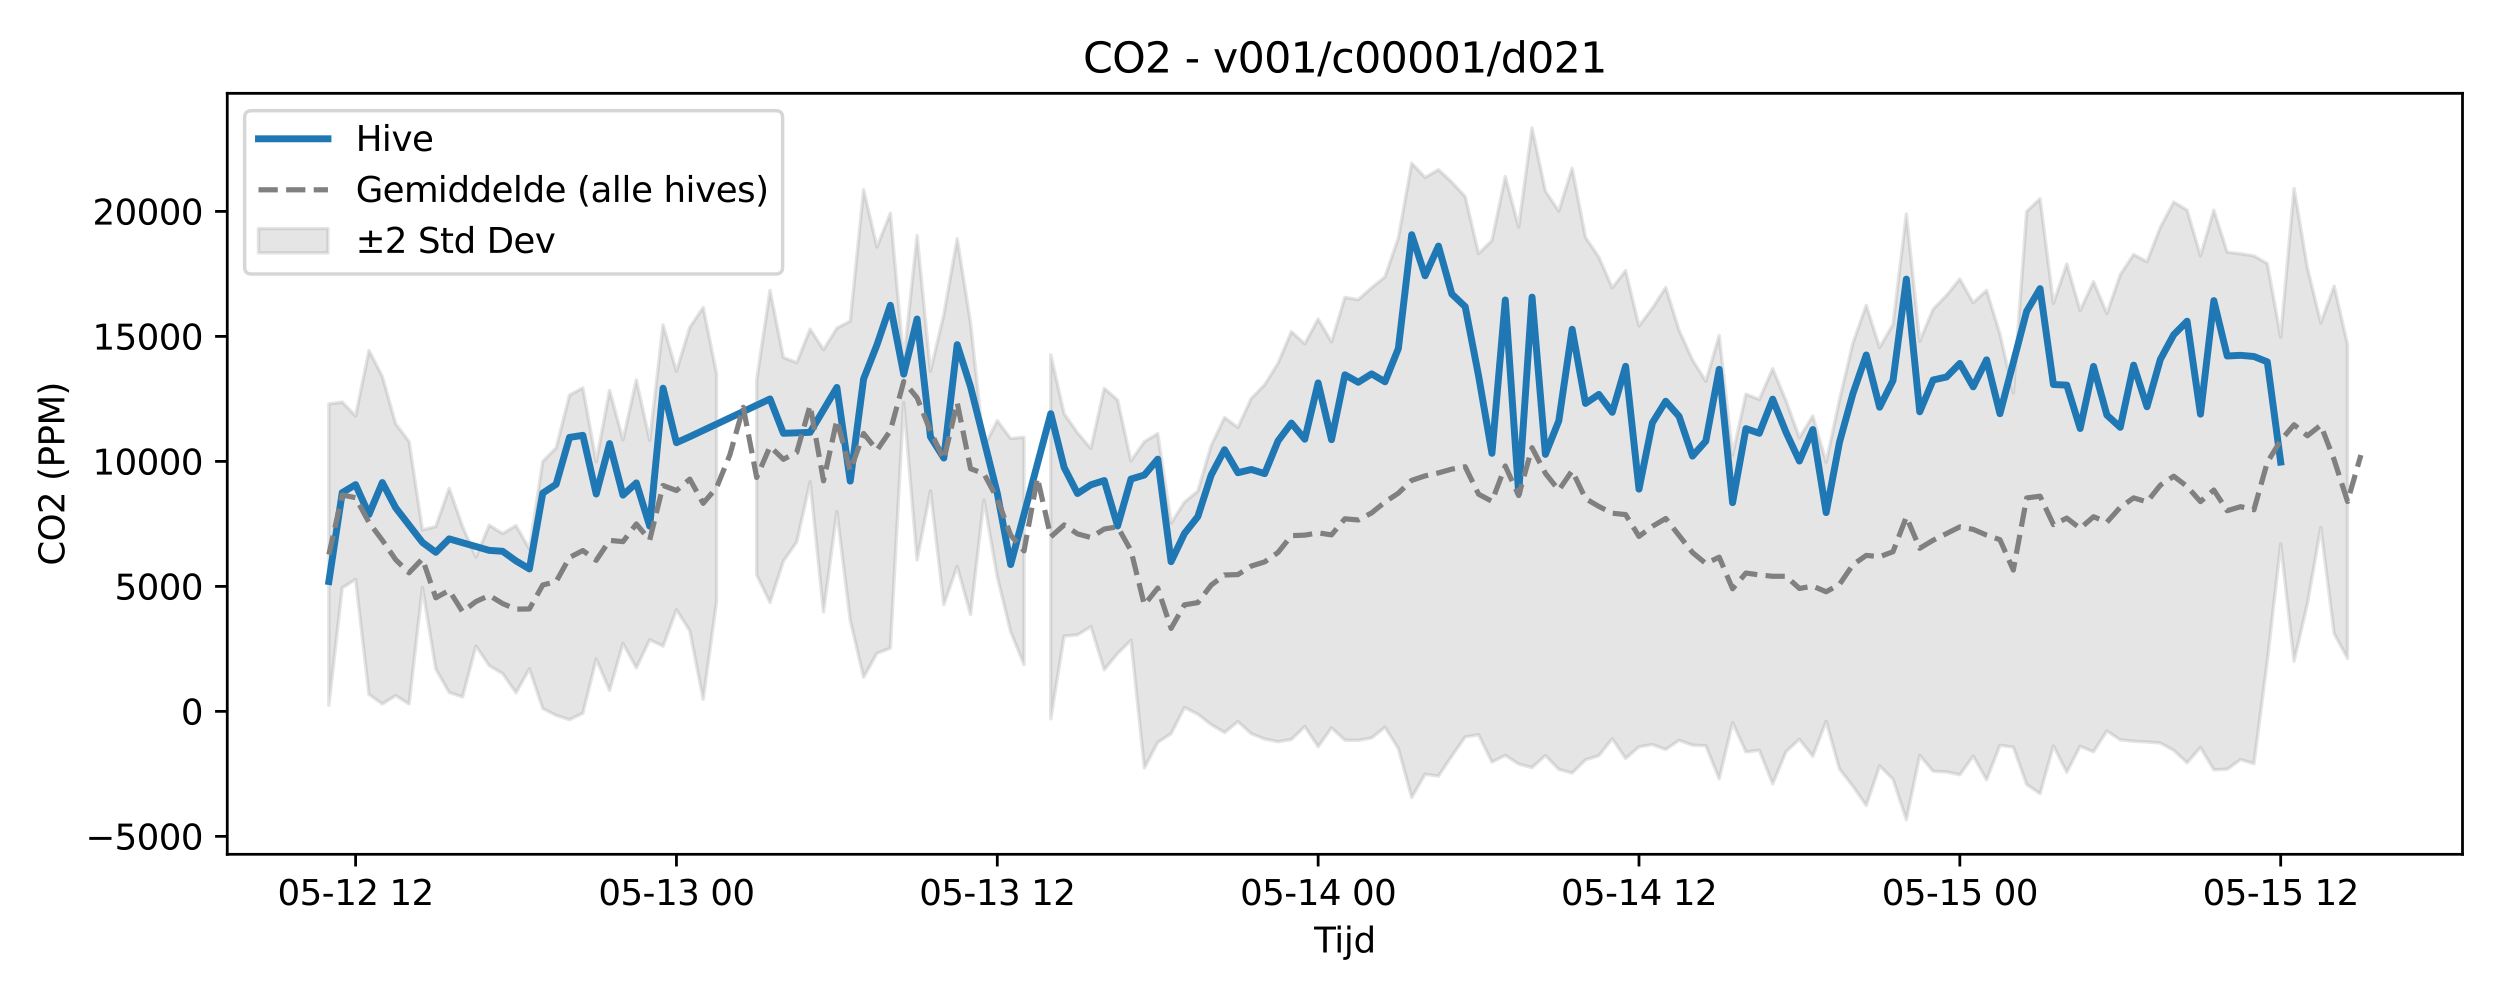 <?xml version="1.0" encoding="utf-8" standalone="no"?>
<!DOCTYPE svg PUBLIC "-//W3C//DTD SVG 1.1//EN"
  "http://www.w3.org/Graphics/SVG/1.1/DTD/svg11.dtd">
<svg xmlns:xlink="http://www.w3.org/1999/xlink" width="720pt" height="288pt" viewBox="0 0 720 288" xmlns="http://www.w3.org/2000/svg" version="1.1">
 <defs>
  <style type="text/css">*{stroke-linejoin: round; stroke-linecap: butt}</style>
 </defs>
 <g id="figure_1">
  <g id="patch_1">
   <path d="M 0 288 
L 720 288 
L 720 0 
L 0 0 
z
" style="fill: #ffffff"/>
  </g>
  <g id="axes_1">
   <g id="patch_2">
    <path d="M 65.45 246.04 
L 709.2 246.04 
L 709.2 26.88 
L 65.45 26.88 
z
" style="fill: #ffffff"/>
   </g>
   <g id="FillBetweenPolyCollection_1">
    <path d="M 94.711 116.318 
L 94.711 203.125 
L 98.562 169.33 
L 102.412 166.849 
L 106.262 199.98 
L 110.112 202.741 
L 113.962 200.347 
L 117.812 202.748 
L 121.663 169.252 
L 125.513 192.684 
L 129.363 199.421 
L 133.213 200.731 
L 137.063 186.057 
L 140.914 191.731 
L 144.764 194.005 
L 148.614 199.512 
L 152.464 192.628 
L 156.314 204.054 
L 160.164 206.027 
L 164.015 207.275 
L 167.865 205.402 
L 171.715 189.806 
L 175.565 198.836 
L 179.415 185.295 
L 183.265 192.362 
L 187.116 184.247 
L 190.966 186.095 
L 194.816 175.611 
L 198.666 181.695 
L 202.516 201.39 
L 206.367 173.303 
L 206.367 107.586 
L 206.367 107.586 
L 202.516 88.534 
L 198.666 94.281 
L 194.816 106.928 
L 190.966 93.55 
L 187.116 126.811 
L 183.265 109.435 
L 179.415 126.682 
L 175.565 112.42 
L 171.715 132.943 
L 167.865 111.709 
L 164.015 113.82 
L 160.164 128.997 
L 156.314 132.876 
L 152.464 158.117 
L 148.614 151.372 
L 144.764 153.663 
L 140.914 151.24 
L 137.063 160.437 
L 133.213 151.615 
L 129.363 140.646 
L 125.513 151.64 
L 121.663 152.632 
L 117.812 127.171 
L 113.962 122.059 
L 110.112 108.428 
L 106.262 100.935 
L 102.412 119.796 
L 98.562 115.808 
L 94.711 116.318 
z
" clip-path="url(#p3ff5660e3e)" style="fill: #808080; fill-opacity: 0.2; stroke: #808080; stroke-opacity: 0.2"/>
    <path d="M 217.917 109.461 
L 217.917 165.546 
L 221.767 173.503 
L 225.617 161.614 
L 229.468 156.073 
L 233.318 138.718 
L 237.168 176.245 
L 241.018 147.374 
L 244.868 178.638 
L 248.719 195.065 
L 252.569 188.152 
L 256.419 186.663 
L 260.269 115.908 
L 264.119 161.241 
L 267.969 141.38 
L 271.82 174.123 
L 275.67 163.123 
L 279.52 176.995 
L 283.37 143.99 
L 287.22 166.127 
L 291.071 181.931 
L 294.921 191.411 
L 294.921 125.903 
L 294.921 125.903 
L 291.071 126.303 
L 287.22 121.141 
L 283.37 128.833 
L 279.52 92.98 
L 275.67 68.763 
L 271.82 90.578 
L 267.969 106.904 
L 264.119 67.858 
L 260.269 103.854 
L 256.419 61.415 
L 252.569 71.136 
L 248.719 54.627 
L 244.868 92.484 
L 241.018 94.506 
L 237.168 100.713 
L 233.318 94.772 
L 229.468 104.44 
L 225.617 102.954 
L 221.767 83.65 
L 217.917 109.461 
z
" clip-path="url(#p3ff5660e3e)" style="fill: #808080; fill-opacity: 0.2; stroke: #808080; stroke-opacity: 0.2"/>
    <path d="M 302.621 102.219 
L 302.621 207.023 
L 306.471 183.204 
L 310.321 182.852 
L 314.172 180.463 
L 318.022 192.879 
L 321.872 188.224 
L 325.722 184.398 
L 329.572 221.164 
L 333.422 213.826 
L 337.273 211.301 
L 341.123 203.767 
L 344.973 205.689 
L 348.823 208.696 
L 352.673 210.972 
L 356.524 207.827 
L 360.374 211.308 
L 364.224 212.835 
L 368.074 213.609 
L 371.924 212.984 
L 375.774 209.233 
L 379.625 215.041 
L 383.475 209.633 
L 387.325 213.176 
L 391.175 213.221 
L 395.025 212.534 
L 398.876 209.448 
L 402.726 215.559 
L 406.576 229.695 
L 410.426 222.972 
L 414.276 223.527 
L 418.126 217.754 
L 421.977 212.237 
L 425.827 211.612 
L 429.677 219.481 
L 433.527 217.536 
L 437.377 220.056 
L 441.228 221.06 
L 445.078 217.61 
L 448.928 221.572 
L 452.778 222.626 
L 456.628 218.836 
L 460.478 217.633 
L 464.329 212.762 
L 468.179 218.446 
L 472.029 215.09 
L 475.879 214.425 
L 479.729 215.855 
L 483.579 213.205 
L 487.43 214.606 
L 491.28 214.784 
L 495.13 224.287 
L 498.98 208.09 
L 502.83 216.559 
L 506.681 216.081 
L 510.531 225.74 
L 514.381 216.499 
L 518.231 212.912 
L 522.081 217.807 
L 525.931 207.749 
L 529.782 221.482 
L 533.632 226.447 
L 537.482 231.969 
L 541.332 220.585 
L 545.182 224.391 
L 549.033 236.078 
L 552.883 217.558 
L 556.733 222.11 
L 560.583 222.307 
L 564.433 223.127 
L 568.283 217.759 
L 572.134 224.582 
L 575.984 214.659 
L 579.834 215.178 
L 583.684 225.913 
L 587.534 228.577 
L 591.385 214.833 
L 595.235 222.397 
L 599.085 214.933 
L 602.935 216.521 
L 606.785 210.521 
L 610.635 213.077 
L 614.486 213.487 
L 618.336 213.691 
L 622.186 213.994 
L 626.036 216.105 
L 629.886 219.675 
L 633.736 215.271 
L 637.587 221.71 
L 641.437 221.529 
L 645.287 218.768 
L 649.137 219.912 
L 652.987 190.343 
L 656.838 156.671 
L 660.688 190.405 
L 664.538 173.826 
L 668.388 151.899 
L 672.238 182.507 
L 676.088 189.585 
L 676.088 99.242 
L 676.088 99.242 
L 672.238 82.39 
L 668.388 93 
L 664.538 77.164 
L 660.688 54.247 
L 656.838 97.062 
L 652.987 75.907 
L 649.137 73.7 
L 645.287 73.085 
L 641.437 72.627 
L 637.587 60.544 
L 633.736 73.666 
L 629.886 60.516 
L 626.036 58.194 
L 622.186 65.452 
L 618.336 75.382 
L 614.486 73.302 
L 610.635 79.127 
L 606.785 90.291 
L 602.935 81.108 
L 599.085 89.418 
L 595.235 76.034 
L 591.385 87.334 
L 587.534 57.232 
L 583.684 60.918 
L 579.834 113.185 
L 575.984 96.201 
L 572.134 83.64 
L 568.283 87.168 
L 564.433 80.361 
L 560.583 85.092 
L 556.733 89.075 
L 552.883 98.253 
L 549.033 61.62 
L 545.182 93.395 
L 541.332 100.098 
L 537.482 87.936 
L 533.632 98.835 
L 529.782 115.124 
L 525.931 133.102 
L 522.081 119.783 
L 518.231 126.046 
L 514.381 115.412 
L 510.531 106.196 
L 506.681 115.068 
L 502.83 113.517 
L 498.98 131.04 
L 495.13 96.647 
L 491.28 109.792 
L 487.43 103.627 
L 483.579 95.118 
L 479.729 82.806 
L 475.879 88.748 
L 472.029 93.868 
L 468.179 77.949 
L 464.329 82.862 
L 460.478 74.079 
L 456.628 68.357 
L 452.778 48.464 
L 448.928 60.795 
L 445.078 55.038 
L 441.228 36.842 
L 437.377 65.377 
L 433.527 50.875 
L 429.677 69.27 
L 425.827 73.036 
L 421.977 56.613 
L 418.126 52.463 
L 414.276 48.865 
L 410.426 51.121 
L 406.576 46.988 
L 402.726 68.5 
L 398.876 79.722 
L 395.025 82.885 
L 391.175 86.291 
L 387.325 85.648 
L 383.475 98.451 
L 379.625 91.886 
L 375.774 99.013 
L 371.924 95.535 
L 368.074 104.604 
L 364.224 110.815 
L 360.374 114.733 
L 356.524 123.123 
L 352.673 120.238 
L 348.823 128.317 
L 344.973 141.414 
L 341.123 144.621 
L 337.273 150.638 
L 333.422 124.887 
L 329.572 127.215 
L 325.722 132.758 
L 321.872 115.201 
L 318.022 111.835 
L 314.172 129.147 
L 310.321 124.659 
L 306.471 119.149 
L 302.621 102.219 
z
" clip-path="url(#p3ff5660e3e)" style="fill: #808080; fill-opacity: 0.2; stroke: #808080; stroke-opacity: 0.2"/>
   </g>
   <g id="matplotlib.axis_1">
    <g id="xtick_1">
     <g id="line2d_1">
      <defs>
       <path id="m31b2a54eac" d="M 0 0 
L 0 3.5 
" style="stroke: #000000; stroke-width: 0.8"/>
      </defs>
      <g>
       <use xlink:href="#m31b2a54eac" x="102.412" y="246.04" style="stroke: #000000; stroke-width: 0.8"/>
      </g>
     </g>
     <g id="text_1">
      <!-- 05-12 12 -->
      <g transform="translate(79.931 260.638) scale(0.1 -0.1)">
       <defs>
        <path id="DejaVuSans-30" d="M 2034 4250 
Q 1547 4250 1301 3770 
Q 1056 3291 1056 2328 
Q 1056 1369 1301 889 
Q 1547 409 2034 409 
Q 2525 409 2770 889 
Q 3016 1369 3016 2328 
Q 3016 3291 2770 3770 
Q 2525 4250 2034 4250 
z
M 2034 4750 
Q 2819 4750 3233 4129 
Q 3647 3509 3647 2328 
Q 3647 1150 3233 529 
Q 2819 -91 2034 -91 
Q 1250 -91 836 529 
Q 422 1150 422 2328 
Q 422 3509 836 4129 
Q 1250 4750 2034 4750 
z
" transform="scale(0.016)"/>
        <path id="DejaVuSans-35" d="M 691 4666 
L 3169 4666 
L 3169 4134 
L 1269 4134 
L 1269 2991 
Q 1406 3038 1543 3061 
Q 1681 3084 1819 3084 
Q 2600 3084 3056 2656 
Q 3513 2228 3513 1497 
Q 3513 744 3044 326 
Q 2575 -91 1722 -91 
Q 1428 -91 1123 -41 
Q 819 9 494 109 
L 494 744 
Q 775 591 1075 516 
Q 1375 441 1709 441 
Q 2250 441 2565 725 
Q 2881 1009 2881 1497 
Q 2881 1984 2565 2268 
Q 2250 2553 1709 2553 
Q 1456 2553 1204 2497 
Q 953 2441 691 2322 
L 691 4666 
z
" transform="scale(0.016)"/>
        <path id="DejaVuSans-2d" d="M 313 2009 
L 1997 2009 
L 1997 1497 
L 313 1497 
L 313 2009 
z
" transform="scale(0.016)"/>
        <path id="DejaVuSans-31" d="M 794 531 
L 1825 531 
L 1825 4091 
L 703 3866 
L 703 4441 
L 1819 4666 
L 2450 4666 
L 2450 531 
L 3481 531 
L 3481 0 
L 794 0 
L 794 531 
z
" transform="scale(0.016)"/>
        <path id="DejaVuSans-32" d="M 1228 531 
L 3431 531 
L 3431 0 
L 469 0 
L 469 531 
Q 828 903 1448 1529 
Q 2069 2156 2228 2338 
Q 2531 2678 2651 2914 
Q 2772 3150 2772 3378 
Q 2772 3750 2511 3984 
Q 2250 4219 1831 4219 
Q 1534 4219 1204 4116 
Q 875 4013 500 3803 
L 500 4441 
Q 881 4594 1212 4672 
Q 1544 4750 1819 4750 
Q 2544 4750 2975 4387 
Q 3406 4025 3406 3419 
Q 3406 3131 3298 2873 
Q 3191 2616 2906 2266 
Q 2828 2175 2409 1742 
Q 1991 1309 1228 531 
z
" transform="scale(0.016)"/>
        <path id="DejaVuSans-20" transform="scale(0.016)"/>
       </defs>
       <use xlink:href="#DejaVuSans-30"/>
       <use xlink:href="#DejaVuSans-35" transform="translate(63.623 0)"/>
       <use xlink:href="#DejaVuSans-2d" transform="translate(127.246 0)"/>
       <use xlink:href="#DejaVuSans-31" transform="translate(163.33 0)"/>
       <use xlink:href="#DejaVuSans-32" transform="translate(226.953 0)"/>
       <use xlink:href="#DejaVuSans-20" transform="translate(290.576 0)"/>
       <use xlink:href="#DejaVuSans-31" transform="translate(322.363 0)"/>
       <use xlink:href="#DejaVuSans-32" transform="translate(385.986 0)"/>
      </g>
     </g>
    </g>
    <g id="xtick_2">
     <g id="line2d_2">
      <g>
       <use xlink:href="#m31b2a54eac" x="194.816" y="246.04" style="stroke: #000000; stroke-width: 0.8"/>
      </g>
     </g>
     <g id="text_2">
      <!-- 05-13 00 -->
      <g transform="translate(172.336 260.638) scale(0.1 -0.1)">
       <defs>
        <path id="DejaVuSans-33" d="M 2597 2516 
Q 3050 2419 3304 2112 
Q 3559 1806 3559 1356 
Q 3559 666 3084 287 
Q 2609 -91 1734 -91 
Q 1441 -91 1130 -33 
Q 819 25 488 141 
L 488 750 
Q 750 597 1062 519 
Q 1375 441 1716 441 
Q 2309 441 2620 675 
Q 2931 909 2931 1356 
Q 2931 1769 2642 2001 
Q 2353 2234 1838 2234 
L 1294 2234 
L 1294 2753 
L 1863 2753 
Q 2328 2753 2575 2939 
Q 2822 3125 2822 3475 
Q 2822 3834 2567 4026 
Q 2313 4219 1838 4219 
Q 1578 4219 1281 4162 
Q 984 4106 628 3988 
L 628 4550 
Q 988 4650 1302 4700 
Q 1616 4750 1894 4750 
Q 2613 4750 3031 4423 
Q 3450 4097 3450 3541 
Q 3450 3153 3228 2886 
Q 3006 2619 2597 2516 
z
" transform="scale(0.016)"/>
       </defs>
       <use xlink:href="#DejaVuSans-30"/>
       <use xlink:href="#DejaVuSans-35" transform="translate(63.623 0)"/>
       <use xlink:href="#DejaVuSans-2d" transform="translate(127.246 0)"/>
       <use xlink:href="#DejaVuSans-31" transform="translate(163.33 0)"/>
       <use xlink:href="#DejaVuSans-33" transform="translate(226.953 0)"/>
       <use xlink:href="#DejaVuSans-20" transform="translate(290.576 0)"/>
       <use xlink:href="#DejaVuSans-30" transform="translate(322.363 0)"/>
       <use xlink:href="#DejaVuSans-30" transform="translate(385.986 0)"/>
      </g>
     </g>
    </g>
    <g id="xtick_3">
     <g id="line2d_3">
      <g>
       <use xlink:href="#m31b2a54eac" x="287.22" y="246.04" style="stroke: #000000; stroke-width: 0.8"/>
      </g>
     </g>
     <g id="text_3">
      <!-- 05-13 12 -->
      <g transform="translate(264.74 260.638) scale(0.1 -0.1)">
       <use xlink:href="#DejaVuSans-30"/>
       <use xlink:href="#DejaVuSans-35" transform="translate(63.623 0)"/>
       <use xlink:href="#DejaVuSans-2d" transform="translate(127.246 0)"/>
       <use xlink:href="#DejaVuSans-31" transform="translate(163.33 0)"/>
       <use xlink:href="#DejaVuSans-33" transform="translate(226.953 0)"/>
       <use xlink:href="#DejaVuSans-20" transform="translate(290.576 0)"/>
       <use xlink:href="#DejaVuSans-31" transform="translate(322.363 0)"/>
       <use xlink:href="#DejaVuSans-32" transform="translate(385.986 0)"/>
      </g>
     </g>
    </g>
    <g id="xtick_4">
     <g id="line2d_4">
      <g>
       <use xlink:href="#m31b2a54eac" x="379.625" y="246.04" style="stroke: #000000; stroke-width: 0.8"/>
      </g>
     </g>
     <g id="text_4">
      <!-- 05-14 00 -->
      <g transform="translate(357.144 260.638) scale(0.1 -0.1)">
       <defs>
        <path id="DejaVuSans-34" d="M 2419 4116 
L 825 1625 
L 2419 1625 
L 2419 4116 
z
M 2253 4666 
L 3047 4666 
L 3047 1625 
L 3713 1625 
L 3713 1100 
L 3047 1100 
L 3047 0 
L 2419 0 
L 2419 1100 
L 313 1100 
L 313 1709 
L 2253 4666 
z
" transform="scale(0.016)"/>
       </defs>
       <use xlink:href="#DejaVuSans-30"/>
       <use xlink:href="#DejaVuSans-35" transform="translate(63.623 0)"/>
       <use xlink:href="#DejaVuSans-2d" transform="translate(127.246 0)"/>
       <use xlink:href="#DejaVuSans-31" transform="translate(163.33 0)"/>
       <use xlink:href="#DejaVuSans-34" transform="translate(226.953 0)"/>
       <use xlink:href="#DejaVuSans-20" transform="translate(290.576 0)"/>
       <use xlink:href="#DejaVuSans-30" transform="translate(322.363 0)"/>
       <use xlink:href="#DejaVuSans-30" transform="translate(385.986 0)"/>
      </g>
     </g>
    </g>
    <g id="xtick_5">
     <g id="line2d_5">
      <g>
       <use xlink:href="#m31b2a54eac" x="472.029" y="246.04" style="stroke: #000000; stroke-width: 0.8"/>
      </g>
     </g>
     <g id="text_5">
      <!-- 05-14 12 -->
      <g transform="translate(449.548 260.638) scale(0.1 -0.1)">
       <use xlink:href="#DejaVuSans-30"/>
       <use xlink:href="#DejaVuSans-35" transform="translate(63.623 0)"/>
       <use xlink:href="#DejaVuSans-2d" transform="translate(127.246 0)"/>
       <use xlink:href="#DejaVuSans-31" transform="translate(163.33 0)"/>
       <use xlink:href="#DejaVuSans-34" transform="translate(226.953 0)"/>
       <use xlink:href="#DejaVuSans-20" transform="translate(290.576 0)"/>
       <use xlink:href="#DejaVuSans-31" transform="translate(322.363 0)"/>
       <use xlink:href="#DejaVuSans-32" transform="translate(385.986 0)"/>
      </g>
     </g>
    </g>
    <g id="xtick_6">
     <g id="line2d_6">
      <g>
       <use xlink:href="#m31b2a54eac" x="564.433" y="246.04" style="stroke: #000000; stroke-width: 0.8"/>
      </g>
     </g>
     <g id="text_6">
      <!-- 05-15 00 -->
      <g transform="translate(541.953 260.638) scale(0.1 -0.1)">
       <use xlink:href="#DejaVuSans-30"/>
       <use xlink:href="#DejaVuSans-35" transform="translate(63.623 0)"/>
       <use xlink:href="#DejaVuSans-2d" transform="translate(127.246 0)"/>
       <use xlink:href="#DejaVuSans-31" transform="translate(163.33 0)"/>
       <use xlink:href="#DejaVuSans-35" transform="translate(226.953 0)"/>
       <use xlink:href="#DejaVuSans-20" transform="translate(290.576 0)"/>
       <use xlink:href="#DejaVuSans-30" transform="translate(322.363 0)"/>
       <use xlink:href="#DejaVuSans-30" transform="translate(385.986 0)"/>
      </g>
     </g>
    </g>
    <g id="xtick_7">
     <g id="line2d_7">
      <g>
       <use xlink:href="#m31b2a54eac" x="656.838" y="246.04" style="stroke: #000000; stroke-width: 0.8"/>
      </g>
     </g>
     <g id="text_7">
      <!-- 05-15 12 -->
      <g transform="translate(634.357 260.638) scale(0.1 -0.1)">
       <use xlink:href="#DejaVuSans-30"/>
       <use xlink:href="#DejaVuSans-35" transform="translate(63.623 0)"/>
       <use xlink:href="#DejaVuSans-2d" transform="translate(127.246 0)"/>
       <use xlink:href="#DejaVuSans-31" transform="translate(163.33 0)"/>
       <use xlink:href="#DejaVuSans-35" transform="translate(226.953 0)"/>
       <use xlink:href="#DejaVuSans-20" transform="translate(290.576 0)"/>
       <use xlink:href="#DejaVuSans-31" transform="translate(322.363 0)"/>
       <use xlink:href="#DejaVuSans-32" transform="translate(385.986 0)"/>
      </g>
     </g>
    </g>
    <g id="text_8">
     <!-- Tijd -->
     <g transform="translate(378.475 274.317) scale(0.1 -0.1)">
      <defs>
       <path id="DejaVuSans-54" d="M -19 4666 
L 3928 4666 
L 3928 4134 
L 2272 4134 
L 2272 0 
L 1638 0 
L 1638 4134 
L -19 4134 
L -19 4666 
z
" transform="scale(0.016)"/>
       <path id="DejaVuSans-69" d="M 603 3500 
L 1178 3500 
L 1178 0 
L 603 0 
L 603 3500 
z
M 603 4863 
L 1178 4863 
L 1178 4134 
L 603 4134 
L 603 4863 
z
" transform="scale(0.016)"/>
       <path id="DejaVuSans-6a" d="M 603 3500 
L 1178 3500 
L 1178 -63 
Q 1178 -731 923 -1031 
Q 669 -1331 103 -1331 
L -116 -1331 
L -116 -844 
L 38 -844 
Q 366 -844 484 -692 
Q 603 -541 603 -63 
L 603 3500 
z
M 603 4863 
L 1178 4863 
L 1178 4134 
L 603 4134 
L 603 4863 
z
" transform="scale(0.016)"/>
       <path id="DejaVuSans-64" d="M 2906 2969 
L 2906 4863 
L 3481 4863 
L 3481 0 
L 2906 0 
L 2906 525 
Q 2725 213 2448 61 
Q 2172 -91 1784 -91 
Q 1150 -91 751 415 
Q 353 922 353 1747 
Q 353 2572 751 3078 
Q 1150 3584 1784 3584 
Q 2172 3584 2448 3432 
Q 2725 3281 2906 2969 
z
M 947 1747 
Q 947 1113 1208 752 
Q 1469 391 1925 391 
Q 2381 391 2643 752 
Q 2906 1113 2906 1747 
Q 2906 2381 2643 2742 
Q 2381 3103 1925 3103 
Q 1469 3103 1208 2742 
Q 947 2381 947 1747 
z
" transform="scale(0.016)"/>
      </defs>
      <use xlink:href="#DejaVuSans-54"/>
      <use xlink:href="#DejaVuSans-69" transform="translate(57.959 0)"/>
      <use xlink:href="#DejaVuSans-6a" transform="translate(85.742 0)"/>
      <use xlink:href="#DejaVuSans-64" transform="translate(113.525 0)"/>
     </g>
    </g>
   </g>
   <g id="matplotlib.axis_2">
    <g id="ytick_1">
     <g id="line2d_8">
      <defs>
       <path id="med8964cda9" d="M 0 0 
L -3.5 0 
" style="stroke: #000000; stroke-width: 0.8"/>
      </defs>
      <g>
       <use xlink:href="#med8964cda9" x="65.45" y="240.872" style="stroke: #000000; stroke-width: 0.8"/>
      </g>
     </g>
     <g id="text_9">
      <!-- −5000 -->
      <g transform="translate(24.62 244.671) scale(0.1 -0.1)">
       <defs>
        <path id="DejaVuSans-2212" d="M 678 2272 
L 4684 2272 
L 4684 1741 
L 678 1741 
L 678 2272 
z
" transform="scale(0.016)"/>
       </defs>
       <use xlink:href="#DejaVuSans-2212"/>
       <use xlink:href="#DejaVuSans-35" transform="translate(83.789 0)"/>
       <use xlink:href="#DejaVuSans-30" transform="translate(147.412 0)"/>
       <use xlink:href="#DejaVuSans-30" transform="translate(211.035 0)"/>
       <use xlink:href="#DejaVuSans-30" transform="translate(274.658 0)"/>
      </g>
     </g>
    </g>
    <g id="ytick_2">
     <g id="line2d_9">
      <g>
       <use xlink:href="#med8964cda9" x="65.45" y="204.876" style="stroke: #000000; stroke-width: 0.8"/>
      </g>
     </g>
     <g id="text_10">
      <!-- 0 -->
      <g transform="translate(52.087 208.675) scale(0.1 -0.1)">
       <use xlink:href="#DejaVuSans-30"/>
      </g>
     </g>
    </g>
    <g id="ytick_3">
     <g id="line2d_10">
      <g>
       <use xlink:href="#med8964cda9" x="65.45" y="168.879" style="stroke: #000000; stroke-width: 0.8"/>
      </g>
     </g>
     <g id="text_11">
      <!-- 5000 -->
      <g transform="translate(33 172.678) scale(0.1 -0.1)">
       <use xlink:href="#DejaVuSans-35"/>
       <use xlink:href="#DejaVuSans-30" transform="translate(63.623 0)"/>
       <use xlink:href="#DejaVuSans-30" transform="translate(127.246 0)"/>
       <use xlink:href="#DejaVuSans-30" transform="translate(190.869 0)"/>
      </g>
     </g>
    </g>
    <g id="ytick_4">
     <g id="line2d_11">
      <g>
       <use xlink:href="#med8964cda9" x="65.45" y="132.883" style="stroke: #000000; stroke-width: 0.8"/>
      </g>
     </g>
     <g id="text_12">
      <!-- 10000 -->
      <g transform="translate(26.637 136.682) scale(0.1 -0.1)">
       <use xlink:href="#DejaVuSans-31"/>
       <use xlink:href="#DejaVuSans-30" transform="translate(63.623 0)"/>
       <use xlink:href="#DejaVuSans-30" transform="translate(127.246 0)"/>
       <use xlink:href="#DejaVuSans-30" transform="translate(190.869 0)"/>
       <use xlink:href="#DejaVuSans-30" transform="translate(254.492 0)"/>
      </g>
     </g>
    </g>
    <g id="ytick_5">
     <g id="line2d_12">
      <g>
       <use xlink:href="#med8964cda9" x="65.45" y="96.886" style="stroke: #000000; stroke-width: 0.8"/>
      </g>
     </g>
     <g id="text_13">
      <!-- 15000 -->
      <g transform="translate(26.637 100.685) scale(0.1 -0.1)">
       <use xlink:href="#DejaVuSans-31"/>
       <use xlink:href="#DejaVuSans-35" transform="translate(63.623 0)"/>
       <use xlink:href="#DejaVuSans-30" transform="translate(127.246 0)"/>
       <use xlink:href="#DejaVuSans-30" transform="translate(190.869 0)"/>
       <use xlink:href="#DejaVuSans-30" transform="translate(254.492 0)"/>
      </g>
     </g>
    </g>
    <g id="ytick_6">
     <g id="line2d_13">
      <g>
       <use xlink:href="#med8964cda9" x="65.45" y="60.89" style="stroke: #000000; stroke-width: 0.8"/>
      </g>
     </g>
     <g id="text_14">
      <!-- 20000 -->
      <g transform="translate(26.637 64.689) scale(0.1 -0.1)">
       <use xlink:href="#DejaVuSans-32"/>
       <use xlink:href="#DejaVuSans-30" transform="translate(63.623 0)"/>
       <use xlink:href="#DejaVuSans-30" transform="translate(127.246 0)"/>
       <use xlink:href="#DejaVuSans-30" transform="translate(190.869 0)"/>
       <use xlink:href="#DejaVuSans-30" transform="translate(254.492 0)"/>
      </g>
     </g>
    </g>
    <g id="text_15">
     <!-- CO2 (PPM) -->
     <g transform="translate(18.541 162.903) rotate(-90) scale(0.1 -0.1)">
      <defs>
       <path id="DejaVuSans-43" d="M 4122 4306 
L 4122 3641 
Q 3803 3938 3442 4084 
Q 3081 4231 2675 4231 
Q 1875 4231 1450 3742 
Q 1025 3253 1025 2328 
Q 1025 1406 1450 917 
Q 1875 428 2675 428 
Q 3081 428 3442 575 
Q 3803 722 4122 1019 
L 4122 359 
Q 3791 134 3420 21 
Q 3050 -91 2638 -91 
Q 1578 -91 968 557 
Q 359 1206 359 2328 
Q 359 3453 968 4101 
Q 1578 4750 2638 4750 
Q 3056 4750 3426 4639 
Q 3797 4528 4122 4306 
z
" transform="scale(0.016)"/>
       <path id="DejaVuSans-4f" d="M 2522 4238 
Q 1834 4238 1429 3725 
Q 1025 3213 1025 2328 
Q 1025 1447 1429 934 
Q 1834 422 2522 422 
Q 3209 422 3611 934 
Q 4013 1447 4013 2328 
Q 4013 3213 3611 3725 
Q 3209 4238 2522 4238 
z
M 2522 4750 
Q 3503 4750 4090 4092 
Q 4678 3434 4678 2328 
Q 4678 1225 4090 567 
Q 3503 -91 2522 -91 
Q 1538 -91 948 565 
Q 359 1222 359 2328 
Q 359 3434 948 4092 
Q 1538 4750 2522 4750 
z
" transform="scale(0.016)"/>
       <path id="DejaVuSans-28" d="M 1984 4856 
Q 1566 4138 1362 3434 
Q 1159 2731 1159 2009 
Q 1159 1288 1364 580 
Q 1569 -128 1984 -844 
L 1484 -844 
Q 1016 -109 783 600 
Q 550 1309 550 2009 
Q 550 2706 781 3412 
Q 1013 4119 1484 4856 
L 1984 4856 
z
" transform="scale(0.016)"/>
       <path id="DejaVuSans-50" d="M 1259 4147 
L 1259 2394 
L 2053 2394 
Q 2494 2394 2734 2622 
Q 2975 2850 2975 3272 
Q 2975 3691 2734 3919 
Q 2494 4147 2053 4147 
L 1259 4147 
z
M 628 4666 
L 2053 4666 
Q 2838 4666 3239 4311 
Q 3641 3956 3641 3272 
Q 3641 2581 3239 2228 
Q 2838 1875 2053 1875 
L 1259 1875 
L 1259 0 
L 628 0 
L 628 4666 
z
" transform="scale(0.016)"/>
       <path id="DejaVuSans-4d" d="M 628 4666 
L 1569 4666 
L 2759 1491 
L 3956 4666 
L 4897 4666 
L 4897 0 
L 4281 0 
L 4281 4097 
L 3078 897 
L 2444 897 
L 1241 4097 
L 1241 0 
L 628 0 
L 628 4666 
z
" transform="scale(0.016)"/>
       <path id="DejaVuSans-29" d="M 513 4856 
L 1013 4856 
Q 1481 4119 1714 3412 
Q 1947 2706 1947 2009 
Q 1947 1309 1714 600 
Q 1481 -109 1013 -844 
L 513 -844 
Q 928 -128 1133 580 
Q 1338 1288 1338 2009 
Q 1338 2731 1133 3434 
Q 928 4138 513 4856 
z
" transform="scale(0.016)"/>
      </defs>
      <use xlink:href="#DejaVuSans-43"/>
      <use xlink:href="#DejaVuSans-4f" transform="translate(69.824 0)"/>
      <use xlink:href="#DejaVuSans-32" transform="translate(148.535 0)"/>
      <use xlink:href="#DejaVuSans-20" transform="translate(212.158 0)"/>
      <use xlink:href="#DejaVuSans-28" transform="translate(243.945 0)"/>
      <use xlink:href="#DejaVuSans-50" transform="translate(282.959 0)"/>
      <use xlink:href="#DejaVuSans-50" transform="translate(343.262 0)"/>
      <use xlink:href="#DejaVuSans-4d" transform="translate(403.564 0)"/>
      <use xlink:href="#DejaVuSans-29" transform="translate(489.844 0)"/>
     </g>
    </g>
   </g>
   <g id="line2d_14">
    <path d="M 94.711 167.475 
L 98.562 141.882 
L 102.412 139.574 
L 106.262 148.167 
L 110.112 138.978 
L 113.962 146.252 
L 121.663 156.216 
L 125.513 159.055 
L 129.363 155.198 
L 140.914 158.512 
L 144.764 158.771 
L 148.614 161.548 
L 152.464 163.847 
L 156.314 142.019 
L 160.164 139.475 
L 164.015 125.971 
L 167.865 125.374 
L 171.715 142.268 
L 175.565 127.752 
L 179.415 142.597 
L 183.265 139.086 
L 187.116 151.514 
L 190.966 111.808 
L 194.816 127.488 
L 198.666 125.763 
L 221.767 114.904 
L 225.617 124.791 
L 233.318 124.514 
L 241.018 111.594 
L 244.868 138.556 
L 248.719 109.111 
L 252.569 99.294 
L 256.419 87.93 
L 260.269 107.75 
L 264.119 91.883 
L 267.969 125.791 
L 271.82 131.904 
L 275.67 99.262 
L 279.52 111.393 
L 287.22 142.076 
L 291.071 162.587 
L 302.621 119.15 
L 306.471 134.632 
L 310.321 142.129 
L 314.172 139.624 
L 318.022 138.397 
L 321.872 151.482 
L 325.722 137.965 
L 329.572 136.816 
L 333.422 132.24 
L 337.273 161.752 
L 341.123 153.653 
L 344.973 148.772 
L 348.823 136.816 
L 352.673 129.528 
L 356.524 136.144 
L 360.374 135.21 
L 364.224 136.398 
L 368.074 126.979 
L 371.924 121.841 
L 375.774 126.487 
L 379.625 110.284 
L 383.475 126.622 
L 387.325 107.942 
L 391.175 110.092 
L 395.025 107.68 
L 398.876 109.946 
L 402.726 100.359 
L 406.576 67.6 
L 410.426 79.417 
L 414.276 70.875 
L 418.126 84.669 
L 421.977 88.326 
L 425.827 108.23 
L 429.677 130.545 
L 433.527 86.402 
L 437.377 142.04 
L 441.228 85.576 
L 445.078 130.853 
L 448.928 121.223 
L 452.778 94.839 
L 456.628 116.183 
L 460.478 113.593 
L 464.329 118.743 
L 468.179 105.492 
L 472.029 140.867 
L 475.879 121.777 
L 479.729 115.559 
L 483.579 119.922 
L 487.43 131.354 
L 491.28 127.037 
L 495.13 106.364 
L 498.98 144.765 
L 502.83 123.447 
L 506.681 124.784 
L 510.531 114.96 
L 514.381 124.51 
L 518.231 132.775 
L 522.081 123.718 
L 525.931 147.617 
L 529.782 127.334 
L 533.632 113.38 
L 537.482 102.233 
L 541.332 117.277 
L 545.182 109.603 
L 549.033 80.395 
L 552.883 118.592 
L 556.733 109.437 
L 560.583 108.576 
L 564.433 104.666 
L 568.283 111.41 
L 572.134 103.63 
L 575.984 119.139 
L 583.684 89.629 
L 587.534 83.136 
L 591.385 110.74 
L 595.235 110.914 
L 599.085 123.405 
L 602.935 105.536 
L 606.785 119.538 
L 610.635 123.065 
L 614.486 105.165 
L 618.336 117.14 
L 622.186 103.495 
L 626.036 96.39 
L 629.886 92.514 
L 633.736 119.266 
L 637.587 86.584 
L 641.437 102.531 
L 645.287 102.331 
L 649.137 102.672 
L 652.987 104.218 
L 656.838 133.077 
L 656.838 133.077 
" clip-path="url(#p3ff5660e3e)" style="fill: none; stroke: #1f77b4; stroke-width: 2; stroke-linecap: square"/>
   </g>
   <g id="line2d_15">
    <path d="M 94.711 159.722 
L 98.562 142.569 
L 102.412 143.323 
L 106.262 150.457 
L 110.112 155.584 
L 113.962 161.203 
L 117.812 164.96 
L 121.663 160.942 
L 125.513 172.162 
L 129.363 170.033 
L 133.213 176.173 
L 137.063 173.247 
L 140.914 171.486 
L 144.764 173.834 
L 148.614 175.442 
L 152.464 175.372 
L 156.314 168.465 
L 160.164 167.512 
L 164.015 160.548 
L 167.865 158.555 
L 171.715 161.374 
L 175.565 155.628 
L 179.415 155.989 
L 183.265 150.898 
L 187.116 155.529 
L 190.966 139.823 
L 194.816 141.269 
L 198.666 137.988 
L 202.516 144.962 
L 206.367 140.444 
L 210.217 130.953 
L 214.067 117.313 
L 217.917 137.503 
L 221.767 128.577 
L 225.617 132.284 
L 229.468 130.256 
L 233.318 116.745 
L 237.168 138.479 
L 241.018 120.94 
L 244.868 135.561 
L 248.719 124.846 
L 252.569 129.644 
L 256.419 124.039 
L 260.269 109.881 
L 264.119 114.549 
L 267.969 124.142 
L 271.82 132.351 
L 275.67 115.943 
L 279.52 134.988 
L 283.37 136.412 
L 287.22 143.634 
L 291.071 154.117 
L 294.921 158.657 
L 298.771 137.586 
L 302.621 154.621 
L 306.471 151.177 
L 310.321 153.756 
L 314.172 154.805 
L 318.022 152.357 
L 321.872 151.712 
L 325.722 158.578 
L 329.572 174.189 
L 333.422 169.356 
L 337.273 180.97 
L 341.123 174.194 
L 344.973 173.551 
L 348.823 168.506 
L 352.673 165.605 
L 356.524 165.475 
L 360.374 163.02 
L 364.224 161.825 
L 368.074 159.107 
L 371.924 154.259 
L 375.774 154.123 
L 379.625 153.463 
L 383.475 154.042 
L 387.325 149.412 
L 391.175 149.756 
L 395.025 147.71 
L 398.876 144.585 
L 402.726 142.03 
L 406.576 138.341 
L 410.426 137.047 
L 414.276 136.196 
L 418.126 135.108 
L 421.977 134.425 
L 425.827 142.324 
L 429.677 144.376 
L 433.527 134.206 
L 437.377 142.716 
L 441.228 128.951 
L 445.078 136.324 
L 448.928 141.183 
L 452.778 135.545 
L 456.628 143.597 
L 460.478 145.856 
L 464.329 147.812 
L 468.179 148.198 
L 472.029 154.479 
L 475.879 151.587 
L 479.729 149.33 
L 487.43 159.117 
L 491.28 162.288 
L 495.13 160.467 
L 498.98 169.565 
L 502.83 165.038 
L 506.681 165.574 
L 510.531 165.968 
L 514.381 165.955 
L 518.231 169.479 
L 522.081 168.795 
L 525.931 170.426 
L 529.782 168.303 
L 533.632 162.641 
L 537.482 159.952 
L 541.332 160.342 
L 545.182 158.893 
L 549.033 148.849 
L 552.883 157.906 
L 556.733 155.593 
L 564.433 151.744 
L 568.283 152.463 
L 572.134 154.111 
L 575.984 155.43 
L 579.834 164.182 
L 583.684 143.415 
L 587.534 142.905 
L 591.385 151.083 
L 595.235 149.216 
L 599.085 152.176 
L 602.935 148.815 
L 606.785 150.406 
L 610.635 146.102 
L 614.486 143.394 
L 618.336 144.536 
L 622.186 139.723 
L 626.036 137.15 
L 629.886 140.096 
L 633.736 144.469 
L 637.587 141.127 
L 641.437 147.078 
L 645.287 145.926 
L 649.137 146.806 
L 652.987 133.125 
L 656.838 126.866 
L 660.688 122.326 
L 664.538 125.495 
L 668.388 122.449 
L 672.238 132.448 
L 676.088 144.414 
L 679.939 131.054 
L 679.939 131.054 
" clip-path="url(#p3ff5660e3e)" style="fill: none; stroke-dasharray: 5.55,2.4; stroke-dashoffset: 0; stroke: #808080; stroke-width: 1.5"/>
   </g>
   <g id="patch_3">
    <path d="M 65.45 246.04 
L 65.45 26.88 
" style="fill: none; stroke: #000000; stroke-width: 0.8; stroke-linejoin: miter; stroke-linecap: square"/>
   </g>
   <g id="patch_4">
    <path d="M 709.2 246.04 
L 709.2 26.88 
" style="fill: none; stroke: #000000; stroke-width: 0.8; stroke-linejoin: miter; stroke-linecap: square"/>
   </g>
   <g id="patch_5">
    <path d="M 65.45 246.04 
L 709.2 246.04 
" style="fill: none; stroke: #000000; stroke-width: 0.8; stroke-linejoin: miter; stroke-linecap: square"/>
   </g>
   <g id="patch_6">
    <path d="M 65.45 26.88 
L 709.2 26.88 
" style="fill: none; stroke: #000000; stroke-width: 0.8; stroke-linejoin: miter; stroke-linecap: square"/>
   </g>
   <g id="text_16">
    <!-- CO2 - v001/c00001/d021 -->
    <g transform="translate(311.922 20.88) scale(0.12 -0.12)">
     <defs>
      <path id="DejaVuSans-76" d="M 191 3500 
L 800 3500 
L 1894 563 
L 2988 3500 
L 3597 3500 
L 2284 0 
L 1503 0 
L 191 3500 
z
" transform="scale(0.016)"/>
      <path id="DejaVuSans-2f" d="M 1625 4666 
L 2156 4666 
L 531 -594 
L 0 -594 
L 1625 4666 
z
" transform="scale(0.016)"/>
      <path id="DejaVuSans-63" d="M 3122 3366 
L 3122 2828 
Q 2878 2963 2633 3030 
Q 2388 3097 2138 3097 
Q 1578 3097 1268 2742 
Q 959 2388 959 1747 
Q 959 1106 1268 751 
Q 1578 397 2138 397 
Q 2388 397 2633 464 
Q 2878 531 3122 666 
L 3122 134 
Q 2881 22 2623 -34 
Q 2366 -91 2075 -91 
Q 1284 -91 818 406 
Q 353 903 353 1747 
Q 353 2603 823 3093 
Q 1294 3584 2113 3584 
Q 2378 3584 2631 3529 
Q 2884 3475 3122 3366 
z
" transform="scale(0.016)"/>
     </defs>
     <use xlink:href="#DejaVuSans-43"/>
     <use xlink:href="#DejaVuSans-4f" transform="translate(69.824 0)"/>
     <use xlink:href="#DejaVuSans-32" transform="translate(148.535 0)"/>
     <use xlink:href="#DejaVuSans-20" transform="translate(212.158 0)"/>
     <use xlink:href="#DejaVuSans-2d" transform="translate(243.945 0)"/>
     <use xlink:href="#DejaVuSans-20" transform="translate(280.029 0)"/>
     <use xlink:href="#DejaVuSans-76" transform="translate(311.816 0)"/>
     <use xlink:href="#DejaVuSans-30" transform="translate(370.996 0)"/>
     <use xlink:href="#DejaVuSans-30" transform="translate(434.619 0)"/>
     <use xlink:href="#DejaVuSans-31" transform="translate(498.242 0)"/>
     <use xlink:href="#DejaVuSans-2f" transform="translate(561.865 0)"/>
     <use xlink:href="#DejaVuSans-63" transform="translate(595.557 0)"/>
     <use xlink:href="#DejaVuSans-30" transform="translate(650.537 0)"/>
     <use xlink:href="#DejaVuSans-30" transform="translate(714.16 0)"/>
     <use xlink:href="#DejaVuSans-30" transform="translate(777.783 0)"/>
     <use xlink:href="#DejaVuSans-30" transform="translate(841.406 0)"/>
     <use xlink:href="#DejaVuSans-31" transform="translate(905.029 0)"/>
     <use xlink:href="#DejaVuSans-2f" transform="translate(968.652 0)"/>
     <use xlink:href="#DejaVuSans-64" transform="translate(1002.344 0)"/>
     <use xlink:href="#DejaVuSans-30" transform="translate(1065.82 0)"/>
     <use xlink:href="#DejaVuSans-32" transform="translate(1129.443 0)"/>
     <use xlink:href="#DejaVuSans-31" transform="translate(1193.066 0)"/>
    </g>
   </g>
   <g id="legend_1">
    <g id="patch_7">
     <path d="M 72.45 78.914 
L 223.394 78.914 
Q 225.394 78.914 225.394 76.914 
L 225.394 33.88 
Q 225.394 31.88 223.394 31.88 
L 72.45 31.88 
Q 70.45 31.88 70.45 33.88 
L 70.45 76.914 
Q 70.45 78.914 72.45 78.914 
z
" style="fill: #ffffff; opacity: 0.8; stroke: #cccccc; stroke-linejoin: miter"/>
    </g>
    <g id="line2d_16">
     <path d="M 74.45 39.978 
L 84.45 39.978 
L 94.45 39.978 
" style="fill: none; stroke: #1f77b4; stroke-width: 2; stroke-linecap: square"/>
    </g>
    <g id="text_17">
     <!-- Hive -->
     <g transform="translate(102.45 43.478) scale(0.1 -0.1)">
      <defs>
       <path id="DejaVuSans-48" d="M 628 4666 
L 1259 4666 
L 1259 2753 
L 3553 2753 
L 3553 4666 
L 4184 4666 
L 4184 0 
L 3553 0 
L 3553 2222 
L 1259 2222 
L 1259 0 
L 628 0 
L 628 4666 
z
" transform="scale(0.016)"/>
       <path id="DejaVuSans-65" d="M 3597 1894 
L 3597 1613 
L 953 1613 
Q 991 1019 1311 708 
Q 1631 397 2203 397 
Q 2534 397 2845 478 
Q 3156 559 3463 722 
L 3463 178 
Q 3153 47 2828 -22 
Q 2503 -91 2169 -91 
Q 1331 -91 842 396 
Q 353 884 353 1716 
Q 353 2575 817 3079 
Q 1281 3584 2069 3584 
Q 2775 3584 3186 3129 
Q 3597 2675 3597 1894 
z
M 3022 2063 
Q 3016 2534 2758 2815 
Q 2500 3097 2075 3097 
Q 1594 3097 1305 2825 
Q 1016 2553 972 2059 
L 3022 2063 
z
" transform="scale(0.016)"/>
      </defs>
      <use xlink:href="#DejaVuSans-48"/>
      <use xlink:href="#DejaVuSans-69" transform="translate(75.195 0)"/>
      <use xlink:href="#DejaVuSans-76" transform="translate(102.979 0)"/>
      <use xlink:href="#DejaVuSans-65" transform="translate(162.158 0)"/>
     </g>
    </g>
    <g id="line2d_17">
     <path d="M 74.45 54.657 
L 84.45 54.657 
L 94.45 54.657 
" style="fill: none; stroke-dasharray: 5.55,2.4; stroke-dashoffset: 0; stroke: #808080; stroke-width: 1.5"/>
    </g>
    <g id="text_18">
     <!-- Gemiddelde (alle hives) -->
     <g transform="translate(102.45 58.157) scale(0.1 -0.1)">
      <defs>
       <path id="DejaVuSans-47" d="M 3809 666 
L 3809 1919 
L 2778 1919 
L 2778 2438 
L 4434 2438 
L 4434 434 
Q 4069 175 3628 42 
Q 3188 -91 2688 -91 
Q 1594 -91 976 548 
Q 359 1188 359 2328 
Q 359 3472 976 4111 
Q 1594 4750 2688 4750 
Q 3144 4750 3555 4637 
Q 3966 4525 4313 4306 
L 4313 3634 
Q 3963 3931 3569 4081 
Q 3175 4231 2741 4231 
Q 1884 4231 1454 3753 
Q 1025 3275 1025 2328 
Q 1025 1384 1454 906 
Q 1884 428 2741 428 
Q 3075 428 3337 486 
Q 3600 544 3809 666 
z
" transform="scale(0.016)"/>
       <path id="DejaVuSans-6d" d="M 3328 2828 
Q 3544 3216 3844 3400 
Q 4144 3584 4550 3584 
Q 5097 3584 5394 3201 
Q 5691 2819 5691 2113 
L 5691 0 
L 5113 0 
L 5113 2094 
Q 5113 2597 4934 2840 
Q 4756 3084 4391 3084 
Q 3944 3084 3684 2787 
Q 3425 2491 3425 1978 
L 3425 0 
L 2847 0 
L 2847 2094 
Q 2847 2600 2669 2842 
Q 2491 3084 2119 3084 
Q 1678 3084 1418 2786 
Q 1159 2488 1159 1978 
L 1159 0 
L 581 0 
L 581 3500 
L 1159 3500 
L 1159 2956 
Q 1356 3278 1631 3431 
Q 1906 3584 2284 3584 
Q 2666 3584 2933 3390 
Q 3200 3197 3328 2828 
z
" transform="scale(0.016)"/>
       <path id="DejaVuSans-6c" d="M 603 4863 
L 1178 4863 
L 1178 0 
L 603 0 
L 603 4863 
z
" transform="scale(0.016)"/>
       <path id="DejaVuSans-61" d="M 2194 1759 
Q 1497 1759 1228 1600 
Q 959 1441 959 1056 
Q 959 750 1161 570 
Q 1363 391 1709 391 
Q 2188 391 2477 730 
Q 2766 1069 2766 1631 
L 2766 1759 
L 2194 1759 
z
M 3341 1997 
L 3341 0 
L 2766 0 
L 2766 531 
Q 2569 213 2275 61 
Q 1981 -91 1556 -91 
Q 1019 -91 701 211 
Q 384 513 384 1019 
Q 384 1609 779 1909 
Q 1175 2209 1959 2209 
L 2766 2209 
L 2766 2266 
Q 2766 2663 2505 2880 
Q 2244 3097 1772 3097 
Q 1472 3097 1187 3025 
Q 903 2953 641 2809 
L 641 3341 
Q 956 3463 1253 3523 
Q 1550 3584 1831 3584 
Q 2591 3584 2966 3190 
Q 3341 2797 3341 1997 
z
" transform="scale(0.016)"/>
       <path id="DejaVuSans-68" d="M 3513 2113 
L 3513 0 
L 2938 0 
L 2938 2094 
Q 2938 2591 2744 2837 
Q 2550 3084 2163 3084 
Q 1697 3084 1428 2787 
Q 1159 2491 1159 1978 
L 1159 0 
L 581 0 
L 581 4863 
L 1159 4863 
L 1159 2956 
Q 1366 3272 1645 3428 
Q 1925 3584 2291 3584 
Q 2894 3584 3203 3211 
Q 3513 2838 3513 2113 
z
" transform="scale(0.016)"/>
       <path id="DejaVuSans-73" d="M 2834 3397 
L 2834 2853 
Q 2591 2978 2328 3040 
Q 2066 3103 1784 3103 
Q 1356 3103 1142 2972 
Q 928 2841 928 2578 
Q 928 2378 1081 2264 
Q 1234 2150 1697 2047 
L 1894 2003 
Q 2506 1872 2764 1633 
Q 3022 1394 3022 966 
Q 3022 478 2636 193 
Q 2250 -91 1575 -91 
Q 1294 -91 989 -36 
Q 684 19 347 128 
L 347 722 
Q 666 556 975 473 
Q 1284 391 1588 391 
Q 1994 391 2212 530 
Q 2431 669 2431 922 
Q 2431 1156 2273 1281 
Q 2116 1406 1581 1522 
L 1381 1569 
Q 847 1681 609 1914 
Q 372 2147 372 2553 
Q 372 3047 722 3315 
Q 1072 3584 1716 3584 
Q 2034 3584 2315 3537 
Q 2597 3491 2834 3397 
z
" transform="scale(0.016)"/>
      </defs>
      <use xlink:href="#DejaVuSans-47"/>
      <use xlink:href="#DejaVuSans-65" transform="translate(77.49 0)"/>
      <use xlink:href="#DejaVuSans-6d" transform="translate(139.014 0)"/>
      <use xlink:href="#DejaVuSans-69" transform="translate(236.426 0)"/>
      <use xlink:href="#DejaVuSans-64" transform="translate(264.209 0)"/>
      <use xlink:href="#DejaVuSans-64" transform="translate(327.686 0)"/>
      <use xlink:href="#DejaVuSans-65" transform="translate(391.162 0)"/>
      <use xlink:href="#DejaVuSans-6c" transform="translate(452.686 0)"/>
      <use xlink:href="#DejaVuSans-64" transform="translate(480.469 0)"/>
      <use xlink:href="#DejaVuSans-65" transform="translate(543.945 0)"/>
      <use xlink:href="#DejaVuSans-20" transform="translate(605.469 0)"/>
      <use xlink:href="#DejaVuSans-28" transform="translate(637.256 0)"/>
      <use xlink:href="#DejaVuSans-61" transform="translate(676.27 0)"/>
      <use xlink:href="#DejaVuSans-6c" transform="translate(737.549 0)"/>
      <use xlink:href="#DejaVuSans-6c" transform="translate(765.332 0)"/>
      <use xlink:href="#DejaVuSans-65" transform="translate(793.115 0)"/>
      <use xlink:href="#DejaVuSans-20" transform="translate(854.639 0)"/>
      <use xlink:href="#DejaVuSans-68" transform="translate(886.426 0)"/>
      <use xlink:href="#DejaVuSans-69" transform="translate(949.805 0)"/>
      <use xlink:href="#DejaVuSans-76" transform="translate(977.588 0)"/>
      <use xlink:href="#DejaVuSans-65" transform="translate(1036.768 0)"/>
      <use xlink:href="#DejaVuSans-73" transform="translate(1098.291 0)"/>
      <use xlink:href="#DejaVuSans-29" transform="translate(1150.391 0)"/>
     </g>
    </g>
    <g id="patch_8">
     <path d="M 74.45 72.835 
L 94.45 72.835 
L 94.45 65.835 
L 74.45 65.835 
z
" style="fill: #808080; fill-opacity: 0.2; stroke: #808080; stroke-opacity: 0.2; stroke-linejoin: miter"/>
    </g>
    <g id="text_19">
     <!-- ±2 Std Dev -->
     <g transform="translate(102.45 72.835) scale(0.1 -0.1)">
      <defs>
       <path id="DejaVuSans-b1" d="M 2944 4013 
L 2944 2803 
L 4684 2803 
L 4684 2272 
L 2944 2272 
L 2944 1063 
L 2419 1063 
L 2419 2272 
L 678 2272 
L 678 2803 
L 2419 2803 
L 2419 4013 
L 2944 4013 
z
M 678 531 
L 4684 531 
L 4684 0 
L 678 0 
L 678 531 
z
" transform="scale(0.016)"/>
       <path id="DejaVuSans-53" d="M 3425 4513 
L 3425 3897 
Q 3066 4069 2747 4153 
Q 2428 4238 2131 4238 
Q 1616 4238 1336 4038 
Q 1056 3838 1056 3469 
Q 1056 3159 1242 3001 
Q 1428 2844 1947 2747 
L 2328 2669 
Q 3034 2534 3370 2195 
Q 3706 1856 3706 1288 
Q 3706 609 3251 259 
Q 2797 -91 1919 -91 
Q 1588 -91 1214 -16 
Q 841 59 441 206 
L 441 856 
Q 825 641 1194 531 
Q 1563 422 1919 422 
Q 2459 422 2753 634 
Q 3047 847 3047 1241 
Q 3047 1584 2836 1778 
Q 2625 1972 2144 2069 
L 1759 2144 
Q 1053 2284 737 2584 
Q 422 2884 422 3419 
Q 422 4038 858 4394 
Q 1294 4750 2059 4750 
Q 2388 4750 2728 4690 
Q 3069 4631 3425 4513 
z
" transform="scale(0.016)"/>
       <path id="DejaVuSans-74" d="M 1172 4494 
L 1172 3500 
L 2356 3500 
L 2356 3053 
L 1172 3053 
L 1172 1153 
Q 1172 725 1289 603 
Q 1406 481 1766 481 
L 2356 481 
L 2356 0 
L 1766 0 
Q 1100 0 847 248 
Q 594 497 594 1153 
L 594 3053 
L 172 3053 
L 172 3500 
L 594 3500 
L 594 4494 
L 1172 4494 
z
" transform="scale(0.016)"/>
       <path id="DejaVuSans-44" d="M 1259 4147 
L 1259 519 
L 2022 519 
Q 2988 519 3436 956 
Q 3884 1394 3884 2338 
Q 3884 3275 3436 3711 
Q 2988 4147 2022 4147 
L 1259 4147 
z
M 628 4666 
L 1925 4666 
Q 3281 4666 3915 4102 
Q 4550 3538 4550 2338 
Q 4550 1131 3912 565 
Q 3275 0 1925 0 
L 628 0 
L 628 4666 
z
" transform="scale(0.016)"/>
      </defs>
      <use xlink:href="#DejaVuSans-b1"/>
      <use xlink:href="#DejaVuSans-32" transform="translate(83.789 0)"/>
      <use xlink:href="#DejaVuSans-20" transform="translate(147.412 0)"/>
      <use xlink:href="#DejaVuSans-53" transform="translate(179.199 0)"/>
      <use xlink:href="#DejaVuSans-74" transform="translate(242.676 0)"/>
      <use xlink:href="#DejaVuSans-64" transform="translate(281.885 0)"/>
      <use xlink:href="#DejaVuSans-20" transform="translate(345.361 0)"/>
      <use xlink:href="#DejaVuSans-44" transform="translate(377.148 0)"/>
      <use xlink:href="#DejaVuSans-65" transform="translate(454.15 0)"/>
      <use xlink:href="#DejaVuSans-76" transform="translate(515.674 0)"/>
     </g>
    </g>
   </g>
  </g>
 </g>
 <defs>
  <clipPath id="p3ff5660e3e">
   <rect x="65.45" y="26.88" width="643.75" height="219.16"/>
  </clipPath>
 </defs>
</svg>
